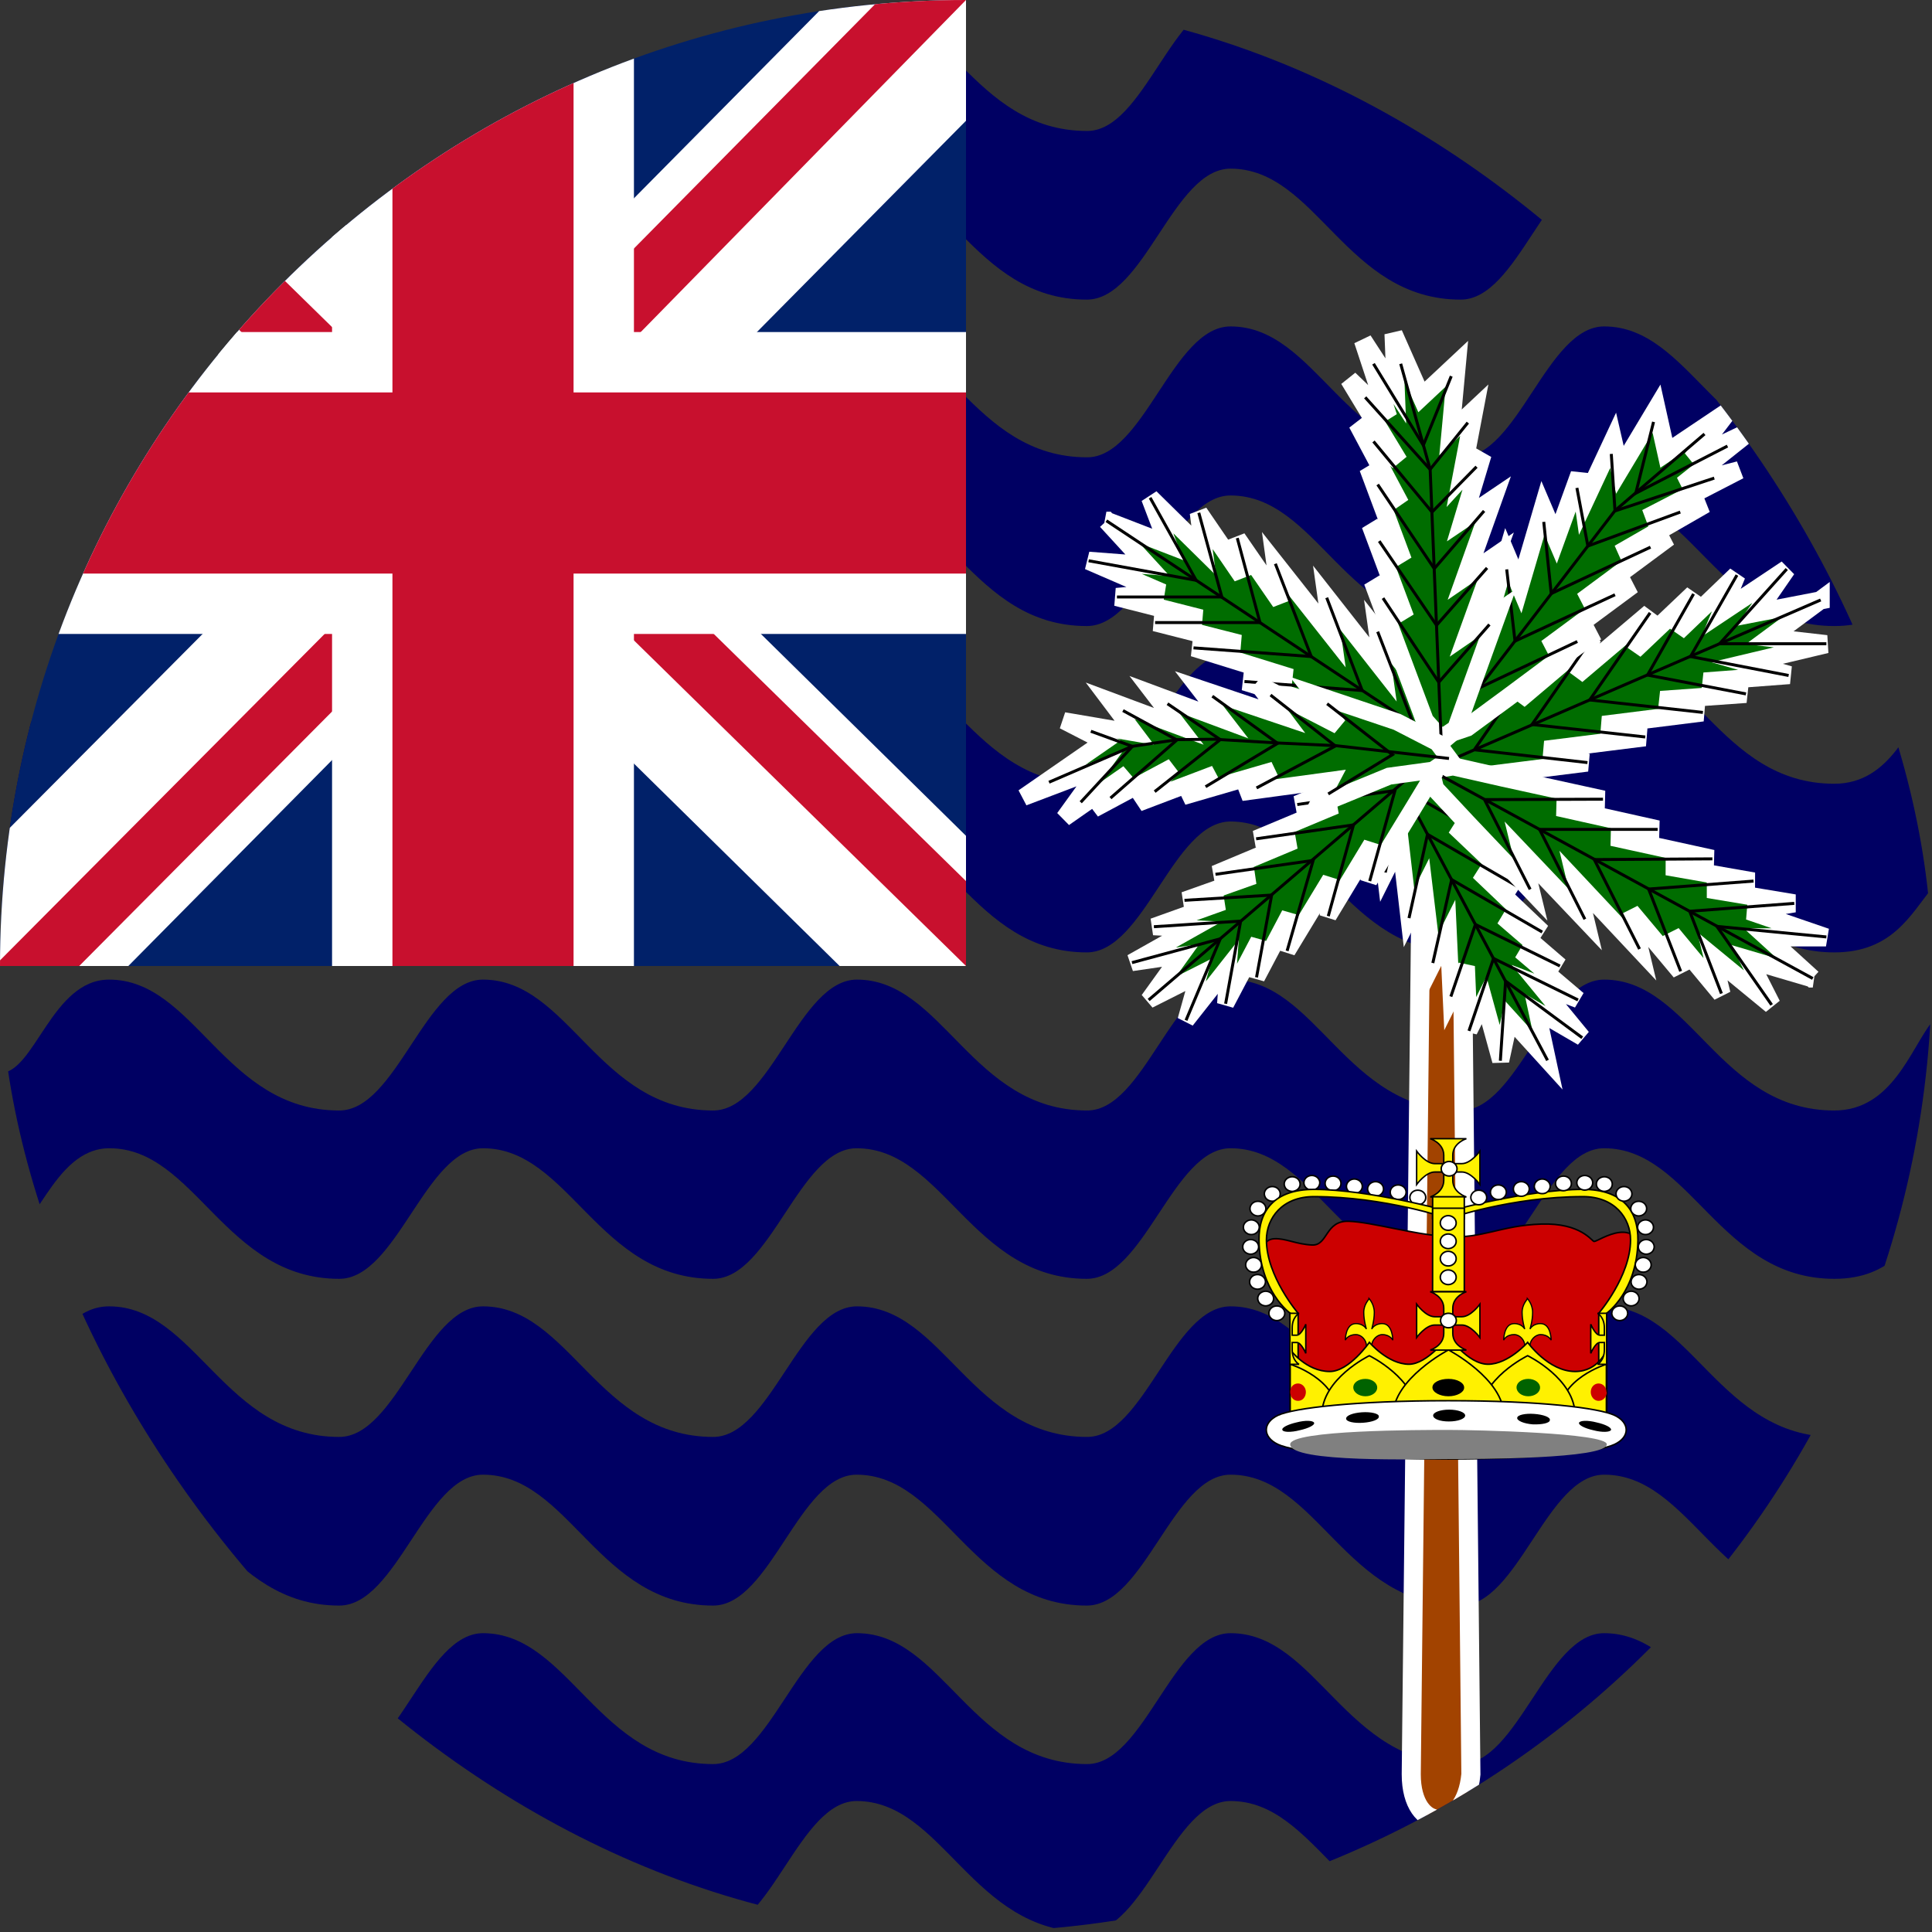 <svg width="24" height="24" viewBox="0 0 24 24" fill="none" xmlns="http://www.w3.org/2000/svg">
<rect x="0" y="0" width="24" height="24" fill="#333333" stroke="none"/>
<g clip-path="url(#clip0_208_11961)">
<path fill-rule="evenodd" clip-rule="evenodd" d="M24 20.812C23.733 21.141 23.503 21.909 22.786 21.909C21.356 21.909 21 20.288 19.927 20.288C19.214 20.288 18.858 21.914 18.145 21.914C16.711 21.914 16.355 20.288 15.286 20.288C14.569 20.288 14.213 21.914 13.505 21.914C12.07 21.914 11.714 20.288 10.645 20.288C9.928 20.288 9.572 21.914 8.859 21.914C7.43 21.914 7.073 20.288 6 20.288C5.283 20.288 4.927 21.914 4.214 21.914C2.784 21.914 2.428 20.288 1.355 20.288C0.642 20.288 0.431 21.445 0 21.445V23.531C0.431 23.531 0.642 22.373 1.359 22.373C2.428 22.373 2.789 24 4.214 24C4.931 24 5.287 22.373 6 22.373C7.073 22.373 7.43 24 8.859 24C9.572 24 9.928 22.373 10.641 22.373C11.714 22.373 12.075 24 13.5 24C14.217 24 14.573 22.373 15.286 22.373C16.359 22.373 16.716 24 18.145 24C18.858 24 19.214 22.373 19.927 22.373C21 22.373 21.361 24 22.786 24C23.503 24 23.733 23.541 24 23.212V20.812ZM24 16.753C23.733 17.086 23.503 17.85 22.786 17.85C21.356 17.85 21 16.228 19.927 16.228C19.214 16.228 18.858 17.85 18.145 17.85C16.711 17.85 16.355 16.228 15.286 16.228C14.569 16.228 14.213 17.85 13.505 17.85C12.07 17.85 11.714 16.228 10.645 16.228C9.928 16.228 9.572 17.85 8.859 17.85C7.43 17.85 7.073 16.228 6 16.228C5.283 16.228 4.927 17.85 4.214 17.85C2.784 17.85 2.428 16.228 1.355 16.228C0.642 16.228 0.431 17.386 0 17.386V19.477C0.431 19.477 0.642 18.319 1.359 18.319C2.428 18.319 2.789 19.945 4.214 19.945C4.931 19.945 5.287 18.319 6 18.319C7.073 18.319 7.43 19.945 8.859 19.945C9.572 19.945 9.928 18.319 10.641 18.319C11.714 18.319 12.075 19.945 13.5 19.945C14.217 19.945 14.573 18.319 15.286 18.319C16.359 18.319 16.716 19.945 18.145 19.945C18.858 19.945 19.214 18.319 19.927 18.319C21 18.319 21.361 19.945 22.786 19.945C23.503 19.945 23.733 19.486 24 19.153V16.753ZM24 12.694C23.733 13.031 23.503 13.795 22.786 13.795C21.356 13.795 21 12.169 19.927 12.169C19.214 12.169 18.858 13.795 18.145 13.795C16.711 13.795 16.355 12.169 15.286 12.169C14.569 12.169 14.213 13.795 13.505 13.795C12.07 13.795 11.714 12.169 10.645 12.169C9.928 12.169 9.572 13.795 8.859 13.795C7.43 13.795 7.073 12.169 6 12.169C5.283 12.169 4.927 13.795 4.214 13.795C2.784 13.795 2.428 12.169 1.355 12.169C0.642 12.169 0.431 13.331 0 13.331V15.417C0.431 15.417 0.642 14.264 1.359 14.264C2.428 14.264 2.789 15.886 4.214 15.886C4.931 15.886 5.287 14.264 6 14.264C7.073 14.264 7.43 15.886 8.859 15.886C9.572 15.886 9.928 14.264 10.641 14.264C11.714 14.264 12.075 15.886 13.5 15.886C14.217 15.886 14.573 14.264 15.286 14.264C16.359 14.264 16.716 15.886 18.145 15.886C18.858 15.886 19.214 14.264 19.927 14.264C21 14.264 21.361 15.886 22.786 15.886C23.503 15.886 23.733 15.422 24 15.094V12.694ZM24 8.639C23.733 8.967 23.503 9.736 22.786 9.736C21.356 9.736 21 8.114 19.927 8.114C19.214 8.114 18.858 9.736 18.145 9.736C16.711 9.736 16.355 8.114 15.286 8.114C14.569 8.114 14.213 9.736 13.505 9.736C12.07 9.736 11.714 8.114 10.645 8.114C9.928 8.114 9.572 9.736 8.859 9.736C7.43 9.736 7.073 8.114 6 8.114C5.283 8.114 4.927 9.736 4.214 9.736C2.784 9.736 2.428 8.114 1.355 8.114C0.642 8.114 0.431 9.272 0 9.272V11.363C0.431 11.363 0.642 10.205 1.359 10.205C2.428 10.205 2.789 11.831 4.214 11.831C4.931 11.831 5.287 10.205 6 10.205C7.073 10.205 7.43 11.831 8.859 11.831C9.572 11.831 9.928 10.205 10.641 10.205C11.714 10.205 12.075 11.831 13.5 11.831C14.217 11.831 14.573 10.205 15.286 10.205C16.359 10.205 16.716 11.831 18.145 11.831C18.858 11.831 19.214 10.205 19.927 10.205C21 10.205 21.361 11.831 22.786 11.831C23.503 11.831 23.733 11.363 24 11.034V8.639ZM24 4.58C23.733 4.908 23.503 5.681 22.786 5.681C21.356 5.681 21 4.055 19.927 4.055C19.214 4.055 18.858 5.681 18.145 5.681C16.711 5.681 16.355 4.055 15.286 4.055C14.569 4.055 14.213 5.681 13.505 5.681C12.07 5.681 11.714 4.055 10.645 4.055C9.928 4.055 9.572 5.681 8.859 5.681C7.43 5.681 7.073 4.055 6 4.055C5.283 4.055 4.927 5.681 4.214 5.681C2.784 5.681 2.428 4.055 1.355 4.055C0.642 4.059 0.427 5.227 0 5.227V7.312C0.431 7.312 0.642 6.155 1.359 6.155C2.428 6.155 2.784 7.777 4.219 7.777C4.931 7.777 5.287 6.155 6 6.155C7.073 6.155 7.43 7.777 8.859 7.777C9.572 7.777 9.928 6.155 10.641 6.155C11.714 6.155 12.07 7.777 13.5 7.777C14.217 7.777 14.573 6.155 15.286 6.155C16.359 6.155 16.716 7.777 18.145 7.777C18.858 7.777 19.214 6.155 19.927 6.155C21 6.155 21.361 7.777 22.786 7.777C23.498 7.777 23.733 7.317 24 6.984V4.594V4.58ZM24 0.525C23.733 0.853 23.503 1.627 22.786 1.627C21.356 1.627 21 0 19.927 0C19.214 0 18.858 1.627 18.145 1.627C16.711 1.627 16.355 0 15.286 0C14.569 0 14.213 1.627 13.505 1.627C12.07 1.627 11.714 0 10.645 0C9.928 0 9.572 1.627 8.855 1.627C7.425 1.627 7.078 0 6 0C5.283 0 4.931 1.627 4.214 1.627C2.784 1.627 2.428 0 1.355 0C0.647 0 0.431 1.163 0 1.163V3.253C0.431 3.253 0.642 2.095 1.359 2.095C2.428 2.095 2.784 3.722 4.219 3.722C4.931 3.722 5.287 2.095 6 2.095C7.073 2.095 7.43 3.722 8.859 3.722C9.572 3.722 9.928 2.095 10.641 2.095C11.714 2.095 12.07 3.722 13.5 3.722C14.217 3.722 14.573 2.095 15.286 2.095C16.359 2.095 16.716 3.722 18.145 3.722C18.858 3.722 19.214 2.095 19.927 2.095C21 2.095 21.361 3.722 22.786 3.722C23.498 3.722 23.733 3.258 24 2.925V0.525Z" fill="#000063"/>
<path fill-rule="evenodd" clip-rule="evenodd" d="M17.686 7.922L17.531 22.041C17.531 22.786 18.202 22.786 18.272 22.041L18.127 7.931L17.686 7.922Z" fill="#A24300" stroke="white" stroke-width="0.237"/>
<path fill-rule="evenodd" clip-rule="evenodd" d="M19.224 13.172L18.755 12.656L18.642 13.177L18.436 12.427L18.249 12.802L18.216 12.005L18.028 12.384L17.991 11.588L17.803 11.963L17.691 11.025L17.503 11.4L17.395 10.463L17.208 10.838L17.096 9.9L17.044 9.431L17.138 9.244L17.381 9.338L17.775 9.708L18.558 10.453L18.07 10.266L18.858 11.016L18.37 10.828L19.158 11.578L18.671 11.391L19.378 12L18.891 11.812L19.603 12.417L19.116 12.23L19.655 12.886L19.092 12.558L19.224 13.172Z" fill="#006D00" stroke="white" stroke-width="0.212"/>
<path d="M19.224 13.172L17.138 9.244M18.563 10.453L17.438 9.806L17.208 10.838" stroke="black" stroke-width="0.037"/>
<path d="M18.858 11.016L17.733 10.364L17.503 11.405" stroke="black" stroke-width="0.037"/>
<path d="M19.158 11.578L18.033 10.927L17.799 11.963" stroke="black" stroke-width="0.037"/>
<path d="M19.378 12L18.328 11.484L18.023 12.38" stroke="black" stroke-width="0.037"/>
<path d="M19.603 12.422L18.553 11.906L18.248 12.806" stroke="black" stroke-width="0.037"/>
<path d="M19.655 12.891L18.703 12.188L18.638 13.177" stroke="black" stroke-width="0.037"/>
<path fill-rule="evenodd" clip-rule="evenodd" d="M13.744 6.469L14.508 6.764L14.287 6.183L14.953 6.839L14.892 6.37L15.431 7.158L15.366 6.689L15.909 7.477L15.844 7.003L16.547 7.894L16.481 7.425L17.18 8.316L17.114 7.847L17.817 8.738L18.164 9.188L18.197 9.422L17.911 9.445L17.302 9.258L16.097 8.888L16.669 8.841L15.459 8.466L16.036 8.419L14.827 8.044L15.398 7.997L14.348 7.73L14.92 7.683L13.87 7.416L14.442 7.364L13.523 6.966L14.255 7.022L13.748 6.469H13.744Z" fill="#006D00" stroke="white" stroke-width="0.225"/>
<path d="M13.744 6.469L18.197 9.422M16.097 8.887L17.56 9L17.114 7.847" stroke="black" stroke-width="0.037"/>
<path d="M15.459 8.466L16.922 8.578L16.481 7.425" stroke="black" stroke-width="0.037"/>
<path d="M14.826 8.048L16.289 8.156L15.843 7.003" stroke="black" stroke-width="0.037"/>
<path d="M14.349 7.734H15.652L15.37 6.684" stroke="black" stroke-width="0.037"/>
<path d="M13.875 7.416H15.178L14.892 6.37" stroke="black" stroke-width="0.037"/>
<path d="M13.523 6.966L14.859 7.209L14.287 6.183" stroke="black" stroke-width="0.037"/>
<path fill-rule="evenodd" clip-rule="evenodd" d="M22.617 7.453L21.984 7.922L22.687 8.002L21.703 8.236L22.228 8.386L21.169 8.466L21.689 8.62L20.63 8.695L21.15 8.85L19.912 9.005L20.433 9.159L19.195 9.314L19.715 9.473L18.478 9.628L17.859 9.703L17.597 9.628L17.69 9.394L18.15 9.005L19.064 8.231L18.867 8.695L19.781 7.922L19.584 8.386L20.498 7.612L20.301 8.077L21.037 7.378L20.84 7.847L21.572 7.144L21.38 7.612L22.195 7.069L21.82 7.612L22.617 7.458V7.453Z" fill="#006D00" stroke="white" stroke-width="0.225"/>
<path d="M22.617 7.453L17.602 9.623M19.064 8.231L18.314 9.314L19.72 9.473" stroke="black" stroke-width="0.037"/>
<path d="M19.781 7.922L19.031 9L20.438 9.155" stroke="black" stroke-width="0.037"/>
<path d="M20.498 7.613L19.748 8.695L21.154 8.85" stroke="black" stroke-width="0.037"/>
<path d="M21.038 7.378L20.466 8.386L21.689 8.62" stroke="black" stroke-width="0.037"/>
<path d="M21.577 7.144L21 8.156L22.219 8.391" stroke="black" stroke-width="0.037"/>
<path d="M22.196 7.069L21.361 7.997H22.688" stroke="black" stroke-width="0.037"/>
<path fill-rule="evenodd" clip-rule="evenodd" d="M22.519 12.155L21.722 11.92L22.008 12.483L21.272 11.878L21.385 12.347L20.766 11.601L20.878 12.07L20.255 11.325L20.367 11.794L19.58 10.955L19.692 11.423L18.9 10.589L19.013 11.053L18.221 10.219L17.827 9.797L17.77 9.567L18.052 9.52L18.675 9.661L19.917 9.933L19.355 10.027L20.592 10.303L20.03 10.397L21.272 10.669L20.71 10.762L21.783 10.95L21.221 11.044L22.289 11.222L21.727 11.316L22.683 11.644H21.952L22.514 12.155H22.519Z" fill="#006D00" stroke="white" stroke-width="0.225"/>
<path d="M22.519 12.155L17.766 9.562M19.913 9.928L18.441 9.933L19.008 11.048" stroke="black" stroke-width="0.037"/>
<path d="M20.592 10.303H19.125L19.688 11.419" stroke="black" stroke-width="0.037"/>
<path d="M21.272 10.669L19.805 10.678L20.367 11.789" stroke="black" stroke-width="0.037"/>
<path d="M21.783 10.945L20.48 11.044L20.878 12.066" stroke="black" stroke-width="0.037"/>
<path d="M22.289 11.222L20.99 11.32L21.384 12.342" stroke="black" stroke-width="0.037"/>
<path d="M22.688 11.639L21.328 11.508L22.008 12.483" stroke="black" stroke-width="0.037"/>
<path fill-rule="evenodd" clip-rule="evenodd" d="M14.269 12.422L14.667 11.869L14.058 11.958L14.808 11.536L14.329 11.512L15.192 11.203L14.714 11.184L15.572 10.88L15.094 10.856L16.078 10.444L15.604 10.42L16.589 10.008L16.111 9.989L17.1 9.572L17.592 9.366L17.831 9.375L17.817 9.609L17.55 10.05L17.006 10.941L17.039 10.486L16.5 11.377L16.528 10.922L15.989 11.812L16.022 11.358L15.609 12.141L15.637 11.686L15.225 12.469L15.258 12.009L14.733 12.675L14.892 12.108L14.269 12.422Z" fill="#006D00" stroke="white" stroke-width="0.212"/>
<path d="M14.269 12.422L17.831 9.375M17.015 10.945L17.329 9.82L16.115 9.994" stroke="black" stroke-width="0.037"/>
<path d="M16.5 11.381L16.814 10.247L15.604 10.42" stroke="black" stroke-width="0.037"/>
<path d="M15.989 11.812L16.313 10.688L15.099 10.861" stroke="black" stroke-width="0.037"/>
<path d="M15.609 12.141L15.797 11.119L14.714 11.184" stroke="black" stroke-width="0.037"/>
<path d="M15.225 12.469L15.412 11.442L14.334 11.512" stroke="black" stroke-width="0.037"/>
<path d="M14.733 12.675L15.159 11.662L14.062 11.958" stroke="black" stroke-width="0.037"/>
<path fill-rule="evenodd" clip-rule="evenodd" d="M21.469 5.109L20.7 5.625L20.578 5.077L20.123 5.836L20.039 5.47L19.673 6.253L19.622 5.892L19.331 6.694L19.167 6.309L18.881 7.284L18.717 6.895L18.431 7.87L18.267 7.486L17.977 8.456L17.836 8.944L17.916 9.141L18.225 9.037L18.759 8.644L19.823 7.852L19.214 8.053L20.278 7.266L19.659 7.467L20.728 6.675L20.114 6.877L21.183 6.262L20.452 6.436L21.605 5.841L20.902 6.023L21.745 5.353L21.019 5.7L21.469 5.109Z" fill="#006D00" stroke="white" stroke-width="0.225"/>
<path d="M21.174 5.391L20.063 6.342L17.916 9.141" stroke="black" stroke-width="0.037"/>
<path d="M19.594 7.969L18.366 8.55L18.263 7.659" stroke="black" stroke-width="0.037"/>
<path d="M20.062 7.388L18.82 7.964L18.717 7.073" stroke="black" stroke-width="0.037"/>
<path d="M20.503 6.797L19.27 7.373L19.177 6.483" stroke="black" stroke-width="0.037"/>
<path d="M20.873 6.361L19.725 6.783L19.589 6.061" stroke="black" stroke-width="0.037"/>
<path d="M21.295 5.939L20.062 6.347L20.016 5.639" stroke="black" stroke-width="0.037"/>
<path d="M21.459 5.541L20.32 6.127L20.541 5.241" stroke="black" stroke-width="0.037"/>
<path fill-rule="evenodd" clip-rule="evenodd" d="M17.311 4.148L17.658 4.931L18.098 4.519L18.019 5.372L18.314 5.095L18.155 5.93L18.417 5.644L18.173 6.455L18.548 6.202L18.206 7.162L18.581 6.905L18.234 7.866L18.609 7.608L18.262 8.569L18.089 9.052L17.902 9.178L17.7 8.953L17.484 8.377L17.053 7.223L17.456 7.673L17.025 6.52L17.428 6.966L16.997 5.812L17.395 6.263L16.861 5.259L17.377 5.733L16.758 4.711L17.245 5.18L16.931 4.228L17.339 4.856L17.311 4.148Z" fill="#006D00" stroke="white" stroke-width="0.225"/>
<path d="M17.4 4.519L17.766 5.831L17.902 9.178" stroke="black" stroke-width="0.037"/>
<path d="M17.18 7.43L17.873 8.475L18.502 7.758" stroke="black" stroke-width="0.037"/>
<path d="M17.133 6.722L17.845 7.767L18.473 7.055" stroke="black" stroke-width="0.037"/>
<path d="M17.114 6.019L17.817 7.064L18.436 6.347" stroke="black" stroke-width="0.037"/>
<path d="M17.062 5.484L17.789 6.361L18.342 5.798" stroke="black" stroke-width="0.037"/>
<path d="M16.959 4.936L17.765 5.831L18.234 5.25" stroke="black" stroke-width="0.037"/>
<path d="M17.062 4.519L17.681 5.531L18.028 4.673" stroke="black" stroke-width="0.037"/>
<path fill-rule="evenodd" clip-rule="evenodd" d="M12.713 9.905L13.716 9.211L13.214 8.953L14.091 9.103L13.791 8.705L14.644 9.023L14.339 8.625L15.197 8.944L14.893 8.55L15.924 8.897L15.624 8.498L16.627 9.014L16.322 8.62L17.354 8.967L17.855 9.225L18.005 9.427L17.803 9.567L17.255 9.642L16.364 10.008L16.529 9.694L15.422 9.844L15.825 9.567L14.696 9.895L15.094 9.614L14.143 9.975L14.569 9.525L13.589 10.05L14.016 9.605L13.219 10.162L13.665 9.544L12.713 9.905Z" fill="#006D00" stroke="white" stroke-width="0.212"/>
<path d="M13.031 9.717L14.062 9.272L14.625 9.188L15.084 9.183L15.881 9.23L16.594 9.263L18 9.422" stroke="black" stroke-width="0.037"/>
<path d="M16.5 9.863L17.297 9.375L16.486 8.742" stroke="black" stroke-width="0.037"/>
<path d="M15.609 9.788L16.589 9.267L15.783 8.634" stroke="black" stroke-width="0.037"/>
<path d="M14.976 9.773L15.871 9.234L15.06 8.648M13.795 9.914L14.62 9.192L13.95 8.827" stroke="black" stroke-width="0.037"/>
<path d="M13.425 9.966L14.067 9.272L13.551 9.084M14.344 9.834L15.159 9.188L14.503 8.742" stroke="black" stroke-width="0.037"/>
<path fill-rule="evenodd" clip-rule="evenodd" d="M16.083 17.512L16.073 16.342L15.734 15.795C15.649 15.527 15.691 15.397 15.829 15.388C15.966 15.38 16.102 15.457 16.299 15.466C16.497 15.475 16.46 15.162 16.752 15.171C17.043 15.18 17.552 15.336 17.985 15.362C18.419 15.388 18.644 15.223 19.144 15.206C19.643 15.189 19.775 15.422 19.803 15.422C19.831 15.422 19.973 15.328 20.114 15.31C20.255 15.293 20.302 15.362 20.302 15.362C20.302 15.362 20.293 15.657 20.227 15.83C20.161 16.004 19.926 16.29 19.916 16.29C19.907 16.29 19.831 17.564 19.831 17.573C19.831 17.582 16.083 17.538 16.083 17.512Z" fill="#CC0000" stroke="black" stroke-width="0.019"/>
<path fill-rule="evenodd" clip-rule="evenodd" d="M19.959 16.313C19.959 16.313 20.337 16.047 20.347 15.408C20.352 15.041 20.156 14.775 19.664 14.775C18.976 14.775 17.993 15.046 17.993 15.046V15.137C17.993 15.137 18.779 14.865 19.665 14.865C20.058 14.865 20.255 15.131 20.255 15.403C20.255 15.855 19.86 16.314 19.86 16.314V17.037H19.959V16.313Z" fill="#FFF100" stroke="black" stroke-width="0.019"/>
<path fill-rule="evenodd" clip-rule="evenodd" d="M20.164 16.124C20.163 16.137 20.165 16.149 20.169 16.161C20.174 16.173 20.181 16.183 20.19 16.193C20.199 16.202 20.211 16.209 20.223 16.214C20.235 16.219 20.249 16.222 20.263 16.222C20.276 16.222 20.29 16.219 20.302 16.214C20.314 16.209 20.326 16.202 20.335 16.193C20.344 16.183 20.351 16.173 20.356 16.161C20.36 16.149 20.362 16.137 20.361 16.124C20.359 16.101 20.348 16.08 20.33 16.064C20.311 16.049 20.288 16.04 20.263 16.04C20.238 16.04 20.214 16.049 20.195 16.064C20.177 16.08 20.166 16.101 20.164 16.124Z" fill="white" stroke="black" stroke-width="0.019"/>
<path fill-rule="evenodd" clip-rule="evenodd" d="M20.262 15.917C20.261 15.929 20.262 15.942 20.267 15.954C20.271 15.966 20.279 15.976 20.288 15.986C20.297 15.995 20.308 16.002 20.321 16.007C20.333 16.012 20.347 16.015 20.36 16.015C20.374 16.015 20.387 16.012 20.4 16.007C20.412 16.002 20.423 15.995 20.433 15.986C20.442 15.976 20.449 15.966 20.453 15.954C20.458 15.942 20.46 15.929 20.459 15.917C20.457 15.894 20.446 15.873 20.427 15.857C20.409 15.841 20.385 15.833 20.36 15.833C20.335 15.833 20.311 15.841 20.293 15.857C20.275 15.873 20.264 15.894 20.262 15.917Z" fill="white" stroke="black" stroke-width="0.019"/>
<path fill-rule="evenodd" clip-rule="evenodd" d="M20.314 15.706C20.313 15.718 20.315 15.731 20.32 15.742C20.324 15.754 20.331 15.765 20.34 15.774C20.35 15.783 20.361 15.791 20.373 15.796C20.386 15.801 20.399 15.803 20.413 15.803C20.427 15.803 20.44 15.801 20.452 15.796C20.465 15.791 20.476 15.783 20.485 15.774C20.495 15.765 20.502 15.754 20.506 15.742C20.511 15.731 20.512 15.718 20.511 15.706C20.51 15.683 20.498 15.661 20.48 15.646C20.462 15.63 20.438 15.621 20.413 15.621C20.388 15.621 20.364 15.63 20.346 15.646C20.328 15.661 20.316 15.683 20.314 15.706Z" fill="white" stroke="black" stroke-width="0.019"/>
<path fill-rule="evenodd" clip-rule="evenodd" d="M20.352 15.482C20.351 15.495 20.352 15.507 20.357 15.519C20.361 15.531 20.368 15.542 20.378 15.551C20.387 15.56 20.398 15.567 20.411 15.572C20.423 15.577 20.436 15.58 20.45 15.58C20.464 15.58 20.477 15.577 20.49 15.572C20.502 15.567 20.513 15.56 20.523 15.551C20.532 15.542 20.539 15.531 20.543 15.519C20.548 15.507 20.55 15.495 20.549 15.482C20.547 15.459 20.535 15.438 20.517 15.422C20.499 15.407 20.475 15.398 20.45 15.398C20.425 15.398 20.401 15.407 20.383 15.422C20.365 15.438 20.353 15.459 20.352 15.482Z" fill="white" stroke="black" stroke-width="0.019"/>
<path fill-rule="evenodd" clip-rule="evenodd" d="M20.343 15.238C20.342 15.251 20.343 15.263 20.348 15.275C20.352 15.287 20.36 15.298 20.369 15.307C20.378 15.316 20.389 15.323 20.402 15.329C20.414 15.334 20.428 15.336 20.441 15.336C20.455 15.336 20.468 15.334 20.481 15.329C20.493 15.323 20.504 15.316 20.514 15.307C20.523 15.298 20.53 15.287 20.535 15.275C20.539 15.263 20.541 15.251 20.54 15.238C20.538 15.216 20.527 15.194 20.508 15.179C20.49 15.163 20.466 15.154 20.441 15.154C20.416 15.154 20.392 15.163 20.374 15.179C20.356 15.194 20.345 15.216 20.343 15.238Z" fill="white" stroke="black" stroke-width="0.019"/>
<path fill-rule="evenodd" clip-rule="evenodd" d="M20.023 16.307C20.021 16.319 20.023 16.332 20.028 16.344C20.032 16.355 20.039 16.366 20.049 16.375C20.058 16.385 20.069 16.392 20.081 16.397C20.094 16.402 20.107 16.405 20.121 16.405C20.134 16.405 20.148 16.402 20.16 16.397C20.173 16.392 20.184 16.385 20.193 16.375C20.203 16.366 20.21 16.355 20.214 16.344C20.219 16.332 20.221 16.319 20.219 16.307C20.218 16.284 20.206 16.263 20.188 16.247C20.17 16.231 20.146 16.223 20.121 16.223C20.096 16.223 20.072 16.231 20.054 16.247C20.035 16.263 20.024 16.284 20.023 16.307Z" fill="white" stroke="black" stroke-width="0.019"/>
<path fill-rule="evenodd" clip-rule="evenodd" d="M20.258 15.007C20.257 15.019 20.259 15.032 20.263 15.044C20.268 15.056 20.275 15.066 20.284 15.075C20.293 15.085 20.304 15.092 20.317 15.097C20.329 15.102 20.343 15.105 20.356 15.105C20.37 15.105 20.383 15.102 20.396 15.097C20.408 15.092 20.419 15.085 20.429 15.075C20.438 15.066 20.445 15.056 20.45 15.044C20.454 15.032 20.456 15.019 20.455 15.007C20.453 14.984 20.442 14.963 20.424 14.947C20.405 14.931 20.381 14.923 20.356 14.923C20.331 14.923 20.307 14.931 20.289 14.947C20.271 14.963 20.26 14.984 20.258 15.007Z" fill="white" stroke="black" stroke-width="0.019"/>
<path fill-rule="evenodd" clip-rule="evenodd" d="M20.075 14.824C20.074 14.836 20.076 14.849 20.081 14.861C20.085 14.873 20.092 14.883 20.101 14.893C20.11 14.902 20.122 14.909 20.134 14.914C20.147 14.919 20.16 14.922 20.174 14.922C20.187 14.922 20.201 14.919 20.213 14.914C20.226 14.909 20.237 14.902 20.246 14.893C20.255 14.883 20.262 14.873 20.267 14.861C20.271 14.849 20.273 14.836 20.272 14.824C20.27 14.801 20.259 14.78 20.241 14.764C20.223 14.748 20.199 14.74 20.174 14.74C20.149 14.74 20.125 14.748 20.107 14.764C20.088 14.78 20.077 14.801 20.075 14.824Z" fill="white" stroke="black" stroke-width="0.019"/>
<path fill-rule="evenodd" clip-rule="evenodd" d="M19.831 14.702C19.83 14.715 19.832 14.727 19.836 14.739C19.841 14.751 19.848 14.762 19.857 14.771C19.866 14.78 19.878 14.787 19.89 14.792C19.902 14.797 19.916 14.8 19.93 14.8C19.943 14.8 19.957 14.797 19.969 14.792C19.982 14.787 19.993 14.78 20.002 14.771C20.011 14.762 20.018 14.751 20.023 14.739C20.027 14.727 20.029 14.715 20.028 14.702C20.026 14.679 20.015 14.658 19.997 14.642C19.979 14.627 19.954 14.618 19.93 14.618C19.905 14.618 19.881 14.627 19.862 14.642C19.844 14.658 19.833 14.679 19.831 14.702Z" fill="white" stroke="black" stroke-width="0.019"/>
<path fill-rule="evenodd" clip-rule="evenodd" d="M19.588 14.686C19.587 14.698 19.589 14.711 19.593 14.723C19.598 14.735 19.605 14.745 19.614 14.755C19.623 14.764 19.634 14.771 19.647 14.776C19.659 14.781 19.673 14.784 19.686 14.784C19.7 14.784 19.713 14.781 19.726 14.776C19.738 14.771 19.75 14.764 19.759 14.755C19.768 14.745 19.775 14.735 19.78 14.723C19.784 14.711 19.786 14.698 19.785 14.686C19.783 14.663 19.772 14.642 19.754 14.626C19.735 14.611 19.711 14.602 19.686 14.602C19.662 14.602 19.637 14.611 19.619 14.626C19.601 14.642 19.59 14.663 19.588 14.686Z" fill="white" stroke="black" stroke-width="0.019"/>
<path fill-rule="evenodd" clip-rule="evenodd" d="M19.323 14.694C19.322 14.707 19.324 14.719 19.328 14.731C19.333 14.743 19.34 14.753 19.349 14.763C19.359 14.772 19.37 14.779 19.382 14.784C19.395 14.789 19.408 14.792 19.422 14.792C19.435 14.792 19.449 14.789 19.461 14.784C19.474 14.779 19.485 14.772 19.494 14.763C19.503 14.753 19.511 14.743 19.515 14.731C19.52 14.719 19.521 14.707 19.52 14.694C19.518 14.671 19.507 14.65 19.489 14.634C19.471 14.618 19.447 14.61 19.422 14.61C19.397 14.61 19.373 14.618 19.355 14.634C19.336 14.65 19.325 14.671 19.323 14.694Z" fill="white" stroke="black" stroke-width="0.019"/>
<path fill-rule="evenodd" clip-rule="evenodd" d="M19.06 14.731C19.058 14.743 19.06 14.756 19.065 14.767C19.069 14.779 19.076 14.79 19.086 14.799C19.095 14.808 19.106 14.816 19.119 14.821C19.131 14.826 19.145 14.828 19.158 14.828C19.172 14.828 19.185 14.826 19.198 14.821C19.21 14.816 19.221 14.808 19.23 14.799C19.24 14.79 19.247 14.779 19.251 14.767C19.256 14.756 19.258 14.743 19.257 14.731C19.255 14.708 19.244 14.686 19.225 14.671C19.207 14.655 19.183 14.646 19.158 14.646C19.133 14.646 19.109 14.655 19.091 14.671C19.073 14.686 19.061 14.708 19.06 14.731Z" fill="white" stroke="black" stroke-width="0.019"/>
<path fill-rule="evenodd" clip-rule="evenodd" d="M18.8 14.763C18.799 14.775 18.801 14.788 18.805 14.8C18.81 14.812 18.817 14.822 18.826 14.832C18.835 14.841 18.846 14.848 18.859 14.853C18.871 14.858 18.885 14.861 18.898 14.861C18.912 14.861 18.925 14.858 18.938 14.853C18.95 14.848 18.962 14.841 18.971 14.832C18.98 14.822 18.987 14.812 18.991 14.8C18.996 14.788 18.998 14.775 18.997 14.763C18.995 14.74 18.984 14.719 18.965 14.703C18.947 14.688 18.923 14.679 18.898 14.679C18.873 14.679 18.849 14.688 18.831 14.703C18.813 14.719 18.802 14.74 18.8 14.763Z" fill="white" stroke="black" stroke-width="0.019"/>
<path fill-rule="evenodd" clip-rule="evenodd" d="M18.515 14.804C18.514 14.816 18.515 14.829 18.52 14.841C18.524 14.852 18.532 14.863 18.541 14.872C18.55 14.882 18.561 14.889 18.574 14.894C18.586 14.899 18.599 14.901 18.613 14.901C18.627 14.901 18.64 14.899 18.653 14.894C18.665 14.889 18.676 14.882 18.686 14.872C18.695 14.863 18.702 14.852 18.706 14.841C18.711 14.829 18.713 14.816 18.712 14.804C18.71 14.781 18.699 14.759 18.68 14.744C18.662 14.728 18.638 14.72 18.613 14.72C18.588 14.72 18.564 14.728 18.546 14.744C18.528 14.759 18.517 14.781 18.515 14.804Z" fill="white" stroke="black" stroke-width="0.019"/>
<path fill-rule="evenodd" clip-rule="evenodd" d="M18.271 14.869C18.27 14.881 18.272 14.894 18.277 14.906C18.281 14.917 18.288 14.928 18.298 14.937C18.307 14.947 18.318 14.954 18.331 14.959C18.343 14.964 18.356 14.966 18.37 14.966C18.384 14.966 18.397 14.964 18.41 14.959C18.422 14.954 18.433 14.947 18.442 14.937C18.452 14.928 18.459 14.917 18.463 14.906C18.468 14.894 18.47 14.881 18.468 14.869C18.467 14.846 18.455 14.825 18.437 14.809C18.419 14.793 18.395 14.785 18.37 14.785C18.345 14.785 18.321 14.793 18.303 14.809C18.285 14.825 18.273 14.846 18.271 14.869Z" fill="white" stroke="black" stroke-width="0.019"/>
<path fill-rule="evenodd" clip-rule="evenodd" d="M15.821 16.124C15.822 16.137 15.82 16.149 15.816 16.161C15.812 16.173 15.805 16.183 15.795 16.193C15.786 16.202 15.775 16.209 15.762 16.214C15.75 16.219 15.736 16.222 15.723 16.222C15.709 16.222 15.696 16.219 15.683 16.214C15.671 16.209 15.66 16.202 15.65 16.193C15.641 16.183 15.634 16.173 15.63 16.161C15.625 16.149 15.623 16.137 15.624 16.124C15.626 16.101 15.637 16.08 15.656 16.064C15.674 16.049 15.698 16.04 15.723 16.04C15.748 16.04 15.772 16.049 15.79 16.064C15.808 16.08 15.819 16.101 15.821 16.124Z" fill="white" stroke="black" stroke-width="0.019"/>
<path fill-rule="evenodd" clip-rule="evenodd" d="M15.72 15.917C15.721 15.929 15.719 15.942 15.714 15.954C15.71 15.966 15.703 15.976 15.694 15.986C15.684 15.995 15.673 16.002 15.661 16.007C15.648 16.012 15.635 16.015 15.621 16.015C15.608 16.015 15.594 16.012 15.582 16.007C15.569 16.002 15.558 15.995 15.549 15.986C15.54 15.976 15.533 15.966 15.528 15.954C15.524 15.942 15.522 15.929 15.523 15.917C15.525 15.894 15.536 15.873 15.554 15.857C15.572 15.841 15.596 15.833 15.621 15.833C15.646 15.833 15.67 15.841 15.688 15.857C15.707 15.873 15.718 15.894 15.72 15.917Z" fill="white" stroke="black" stroke-width="0.019"/>
<path fill-rule="evenodd" clip-rule="evenodd" d="M15.671 15.706C15.672 15.718 15.67 15.731 15.666 15.742C15.661 15.754 15.654 15.765 15.645 15.774C15.636 15.783 15.624 15.791 15.612 15.796C15.599 15.801 15.586 15.803 15.572 15.803C15.559 15.803 15.545 15.801 15.533 15.796C15.52 15.791 15.509 15.783 15.5 15.774C15.491 15.765 15.484 15.754 15.479 15.742C15.475 15.731 15.473 15.718 15.474 15.706C15.476 15.683 15.487 15.661 15.505 15.646C15.524 15.63 15.547 15.621 15.572 15.621C15.597 15.621 15.621 15.63 15.64 15.646C15.658 15.661 15.669 15.683 15.671 15.706Z" fill="white" stroke="black" stroke-width="0.019"/>
<path fill-rule="evenodd" clip-rule="evenodd" d="M15.635 15.482C15.636 15.495 15.634 15.507 15.63 15.519C15.625 15.531 15.618 15.542 15.609 15.551C15.599 15.56 15.588 15.567 15.576 15.572C15.563 15.577 15.55 15.58 15.536 15.58C15.523 15.58 15.509 15.577 15.497 15.572C15.484 15.567 15.473 15.56 15.464 15.551C15.455 15.542 15.447 15.531 15.443 15.519C15.439 15.507 15.437 15.495 15.438 15.482C15.44 15.459 15.451 15.438 15.469 15.422C15.487 15.407 15.511 15.398 15.536 15.398C15.561 15.398 15.585 15.407 15.604 15.422C15.622 15.438 15.633 15.459 15.635 15.482Z" fill="white" stroke="black" stroke-width="0.019"/>
<path fill-rule="evenodd" clip-rule="evenodd" d="M15.643 15.238C15.644 15.251 15.642 15.263 15.637 15.275C15.633 15.287 15.626 15.298 15.617 15.307C15.607 15.316 15.596 15.323 15.584 15.329C15.571 15.334 15.558 15.336 15.544 15.336C15.53 15.336 15.517 15.334 15.505 15.329C15.492 15.323 15.481 15.316 15.472 15.307C15.462 15.298 15.455 15.287 15.451 15.275C15.446 15.263 15.445 15.251 15.446 15.238C15.447 15.216 15.459 15.194 15.477 15.179C15.495 15.163 15.519 15.154 15.544 15.154C15.569 15.154 15.593 15.163 15.611 15.179C15.63 15.194 15.641 15.216 15.643 15.238Z" fill="white" stroke="black" stroke-width="0.019"/>
<path fill-rule="evenodd" clip-rule="evenodd" d="M15.725 15.007C15.726 15.019 15.724 15.032 15.719 15.044C15.715 15.056 15.708 15.066 15.698 15.075C15.689 15.085 15.678 15.092 15.666 15.097C15.653 15.102 15.64 15.105 15.626 15.105C15.613 15.105 15.599 15.102 15.587 15.097C15.574 15.092 15.563 15.085 15.554 15.075C15.544 15.066 15.537 15.056 15.533 15.044C15.528 15.032 15.527 15.019 15.528 15.007C15.53 14.984 15.541 14.963 15.559 14.947C15.577 14.931 15.601 14.923 15.626 14.923C15.651 14.923 15.675 14.931 15.693 14.947C15.712 14.963 15.723 14.984 15.725 15.007Z" fill="white" stroke="black" stroke-width="0.019"/>
<path fill-rule="evenodd" clip-rule="evenodd" d="M15.903 14.824C15.904 14.836 15.903 14.849 15.898 14.861C15.894 14.873 15.886 14.883 15.877 14.893C15.868 14.902 15.857 14.909 15.844 14.914C15.832 14.919 15.818 14.922 15.805 14.922C15.791 14.922 15.778 14.919 15.765 14.914C15.753 14.909 15.742 14.902 15.732 14.893C15.723 14.883 15.716 14.873 15.712 14.861C15.707 14.849 15.705 14.836 15.706 14.824C15.708 14.801 15.719 14.78 15.738 14.764C15.756 14.748 15.78 14.74 15.805 14.74C15.83 14.74 15.854 14.748 15.872 14.764C15.89 14.78 15.902 14.801 15.903 14.824Z" fill="white" stroke="black" stroke-width="0.019"/>
<path fill-rule="evenodd" clip-rule="evenodd" d="M16.15 14.702C16.151 14.715 16.15 14.727 16.145 14.739C16.141 14.751 16.134 14.762 16.124 14.771C16.115 14.78 16.104 14.787 16.091 14.792C16.079 14.797 16.066 14.8 16.052 14.8C16.038 14.8 16.025 14.797 16.012 14.792C16 14.787 15.989 14.78 15.979 14.771C15.97 14.762 15.963 14.751 15.959 14.739C15.954 14.727 15.952 14.715 15.953 14.702C15.955 14.679 15.966 14.658 15.985 14.642C16.003 14.627 16.027 14.618 16.052 14.618C16.077 14.618 16.101 14.627 16.119 14.642C16.137 14.658 16.148 14.679 16.15 14.702Z" fill="white" stroke="black" stroke-width="0.019"/>
<path fill-rule="evenodd" clip-rule="evenodd" d="M16.395 14.686C16.396 14.698 16.394 14.711 16.389 14.723C16.385 14.735 16.378 14.745 16.369 14.755C16.359 14.764 16.348 14.771 16.335 14.776C16.323 14.781 16.31 14.784 16.296 14.784C16.282 14.784 16.269 14.781 16.256 14.776C16.244 14.771 16.233 14.764 16.224 14.755C16.214 14.745 16.207 14.735 16.203 14.723C16.198 14.711 16.197 14.698 16.198 14.686C16.199 14.663 16.211 14.642 16.229 14.626C16.247 14.611 16.271 14.602 16.296 14.602C16.321 14.602 16.345 14.611 16.363 14.626C16.381 14.642 16.393 14.663 16.395 14.686Z" fill="white" stroke="black" stroke-width="0.019"/>
<path fill-rule="evenodd" clip-rule="evenodd" d="M16.658 14.694C16.659 14.707 16.657 14.719 16.653 14.731C16.648 14.743 16.641 14.753 16.632 14.763C16.623 14.772 16.612 14.779 16.599 14.784C16.587 14.789 16.573 14.792 16.56 14.792C16.546 14.792 16.533 14.789 16.52 14.784C16.508 14.779 16.497 14.772 16.487 14.763C16.478 14.753 16.471 14.743 16.466 14.731C16.462 14.719 16.46 14.707 16.461 14.694C16.463 14.671 16.474 14.65 16.492 14.634C16.511 14.618 16.535 14.61 16.56 14.61C16.585 14.61 16.609 14.618 16.627 14.634C16.645 14.65 16.656 14.671 16.658 14.694Z" fill="white" stroke="black" stroke-width="0.019"/>
<path fill-rule="evenodd" clip-rule="evenodd" d="M16.923 14.731C16.924 14.743 16.922 14.756 16.918 14.767C16.913 14.779 16.906 14.79 16.897 14.799C16.887 14.808 16.876 14.816 16.864 14.821C16.851 14.826 16.838 14.828 16.824 14.828C16.811 14.828 16.797 14.826 16.785 14.821C16.772 14.816 16.761 14.808 16.752 14.799C16.743 14.79 16.736 14.779 16.731 14.767C16.727 14.756 16.725 14.743 16.726 14.731C16.728 14.708 16.739 14.686 16.757 14.671C16.775 14.655 16.799 14.646 16.824 14.646C16.849 14.646 16.873 14.655 16.892 14.671C16.91 14.686 16.921 14.708 16.923 14.731Z" fill="white" stroke="black" stroke-width="0.019"/>
<path fill-rule="evenodd" clip-rule="evenodd" d="M17.186 14.763C17.188 14.775 17.186 14.788 17.181 14.8C17.177 14.812 17.17 14.822 17.16 14.832C17.151 14.841 17.14 14.848 17.128 14.853C17.115 14.858 17.102 14.861 17.088 14.861C17.074 14.861 17.061 14.858 17.049 14.853C17.036 14.848 17.025 14.841 17.016 14.832C17.006 14.822 16.999 14.812 16.995 14.8C16.99 14.788 16.988 14.775 16.989 14.763C16.991 14.74 17.003 14.719 17.021 14.703C17.039 14.688 17.063 14.679 17.088 14.679C17.113 14.679 17.137 14.688 17.155 14.703C17.174 14.719 17.185 14.74 17.186 14.763Z" fill="white" stroke="black" stroke-width="0.019"/>
<path fill-rule="evenodd" clip-rule="evenodd" d="M17.467 14.804C17.468 14.816 17.466 14.829 17.462 14.841C17.457 14.852 17.45 14.863 17.441 14.872C17.431 14.882 17.42 14.889 17.408 14.894C17.395 14.899 17.382 14.901 17.368 14.901C17.355 14.901 17.341 14.899 17.329 14.894C17.316 14.889 17.305 14.882 17.296 14.872C17.287 14.863 17.28 14.852 17.275 14.841C17.271 14.829 17.269 14.816 17.27 14.804C17.272 14.781 17.283 14.759 17.301 14.744C17.319 14.728 17.343 14.72 17.368 14.72C17.393 14.72 17.417 14.728 17.436 14.744C17.454 14.759 17.465 14.781 17.467 14.804Z" fill="white" stroke="black" stroke-width="0.019"/>
<path fill-rule="evenodd" clip-rule="evenodd" d="M17.711 14.869C17.712 14.881 17.71 14.894 17.706 14.906C17.701 14.917 17.694 14.928 17.685 14.937C17.676 14.947 17.664 14.954 17.652 14.959C17.64 14.964 17.626 14.966 17.612 14.966C17.599 14.966 17.585 14.964 17.573 14.959C17.561 14.954 17.549 14.947 17.54 14.937C17.531 14.928 17.524 14.917 17.519 14.906C17.515 14.894 17.513 14.881 17.514 14.869C17.516 14.846 17.527 14.825 17.545 14.809C17.564 14.793 17.587 14.785 17.612 14.785C17.637 14.785 17.661 14.793 17.68 14.809C17.698 14.825 17.709 14.846 17.711 14.869Z" fill="white" stroke="black" stroke-width="0.019"/>
<path fill-rule="evenodd" clip-rule="evenodd" d="M15.96 16.307C15.961 16.319 15.959 16.332 15.955 16.344C15.95 16.355 15.943 16.366 15.934 16.375C15.925 16.385 15.913 16.392 15.901 16.397C15.889 16.402 15.875 16.405 15.861 16.405C15.848 16.405 15.834 16.402 15.822 16.397C15.809 16.392 15.798 16.385 15.789 16.375C15.78 16.366 15.773 16.355 15.768 16.344C15.764 16.332 15.762 16.319 15.763 16.307C15.765 16.284 15.776 16.263 15.794 16.247C15.813 16.231 15.837 16.223 15.861 16.223C15.886 16.223 15.91 16.231 15.929 16.247C15.947 16.263 15.958 16.284 15.96 16.307Z" fill="white" stroke="black" stroke-width="0.019"/>
<path fill-rule="evenodd" clip-rule="evenodd" d="M16.027 16.313C16.027 16.313 15.65 16.047 15.64 15.408C15.634 15.041 15.831 14.775 16.322 14.775C17.01 14.775 17.993 15.046 17.993 15.046V15.137C17.993 15.137 17.207 14.865 16.322 14.865C15.929 14.865 15.732 15.131 15.732 15.403C15.732 15.855 16.126 16.314 16.126 16.314V17.037H16.027V16.313Z" fill="#FFF100" stroke="black" stroke-width="0.019"/>
<path fill-rule="evenodd" clip-rule="evenodd" d="M16.712 16.648C16.712 16.648 16.74 16.579 16.843 16.579C16.913 16.579 16.974 16.648 16.974 16.717V16.855H17.04V16.717C17.04 16.648 17.105 16.579 17.171 16.579C17.269 16.579 17.302 16.648 17.302 16.648C17.302 16.648 17.302 16.442 17.171 16.442C17.072 16.442 17.04 16.51 17.04 16.51C17.04 16.51 17.072 16.407 17.072 16.303C17.072 16.2 17.007 16.131 17.007 16.131C17.007 16.144 16.941 16.2 16.941 16.303C16.941 16.407 16.974 16.51 16.974 16.51C16.974 16.51 16.941 16.442 16.843 16.442C16.712 16.442 16.712 16.648 16.712 16.648Z" fill="#FFF100" stroke="black" stroke-width="0.015"/>
<path fill-rule="evenodd" clip-rule="evenodd" d="M18.679 16.648C18.679 16.648 18.707 16.579 18.81 16.579C18.88 16.579 18.941 16.648 18.941 16.717V16.855H19.006V16.717C19.006 16.648 19.072 16.579 19.137 16.579C19.236 16.579 19.269 16.648 19.269 16.648C19.269 16.648 19.269 16.442 19.137 16.442C19.039 16.442 19.006 16.51 19.006 16.51C19.006 16.51 19.039 16.407 19.039 16.303C19.039 16.2 18.974 16.131 18.974 16.131C18.974 16.144 18.908 16.2 18.908 16.303C18.908 16.407 18.941 16.51 18.941 16.51C18.941 16.51 18.908 16.442 18.81 16.442C18.679 16.442 18.679 16.648 18.679 16.648Z" fill="#FFF100" stroke="black" stroke-width="0.015"/>
<path fill-rule="evenodd" clip-rule="evenodd" d="M16.027 17.58V16.766C16.027 16.766 16.224 17.037 16.519 17.037C16.76 17.037 17.011 16.675 17.011 16.675C17.011 16.675 17.241 16.947 17.502 16.947C17.735 16.947 17.993 16.597 17.993 16.597C17.993 16.597 18.233 16.947 18.485 16.947C18.738 16.947 18.977 16.675 18.977 16.675C18.977 16.675 19.234 17.037 19.567 17.037C19.861 17.037 19.96 16.766 19.96 16.766V17.58H16.027Z" fill="#FFF100" stroke="black" stroke-width="0.019"/>
<path fill-rule="evenodd" clip-rule="evenodd" d="M16.027 17.58V16.947C16.027 16.947 16.617 17.127 16.617 17.58H16.027Z" fill="#FFF100" stroke="black" stroke-width="0.019"/>
<path fill-rule="evenodd" clip-rule="evenodd" d="M19.955 17.58V16.947C19.955 16.947 19.365 17.127 19.365 17.58H19.955Z" fill="#FFF100" stroke="black" stroke-width="0.019"/>
<path fill-rule="evenodd" clip-rule="evenodd" d="M16.42 17.58C16.42 17.127 17.01 16.841 17.01 16.841C17.01 16.841 17.6 17.127 17.6 17.58H16.42Z" fill="#FFF100" stroke="black" stroke-width="0.019"/>
<path fill-rule="evenodd" clip-rule="evenodd" d="M18.387 17.58C18.387 17.127 18.977 16.841 18.977 16.841C18.977 16.841 19.566 17.127 19.566 17.58H18.387Z" fill="#FFF100" stroke="black" stroke-width="0.019"/>
<path fill-rule="evenodd" clip-rule="evenodd" d="M17.305 17.583C17.305 17.13 17.993 16.769 17.993 16.769C17.993 16.769 18.681 17.13 18.681 17.583H17.305H17.305Z" fill="#FFF100" stroke="black" stroke-width="0.019"/>
<path fill-rule="evenodd" clip-rule="evenodd" d="M20.056 17.581C19.861 17.491 19.145 17.4 17.991 17.4C16.837 17.4 16.071 17.491 15.876 17.581C15.682 17.672 15.682 17.853 15.876 17.943C16.07 18.034 16.838 18.124 17.991 18.124C19.144 18.124 19.861 18.034 20.056 17.943C20.25 17.853 20.25 17.672 20.056 17.581Z" fill="white" stroke="black" stroke-width="0.019"/>
<path fill-rule="evenodd" clip-rule="evenodd" d="M19.96 17.942C19.96 18.125 18.323 18.125 17.994 18.125C17.636 18.125 16.027 18.174 16.027 17.942C16.027 17.763 17.648 17.763 17.994 17.763C18.335 17.763 19.96 17.8 19.96 17.942Z" fill="#808080"/>
<path fill-rule="evenodd" clip-rule="evenodd" d="M16.222 17.292C16.222 17.353 16.182 17.402 16.125 17.402C16.068 17.402 16.027 17.353 16.027 17.292C16.027 17.231 16.068 17.186 16.125 17.186C16.178 17.186 16.222 17.235 16.222 17.292ZM19.96 17.292C19.96 17.353 19.915 17.402 19.858 17.402C19.805 17.402 19.761 17.353 19.761 17.292C19.761 17.231 19.805 17.186 19.858 17.186C19.915 17.186 19.956 17.235 19.956 17.292H19.96Z" fill="#CC0000"/>
<path fill-rule="evenodd" clip-rule="evenodd" d="M18.188 17.239C18.188 17.296 18.099 17.345 17.993 17.345C17.887 17.345 17.794 17.296 17.794 17.235C17.794 17.174 17.883 17.129 17.993 17.129C18.103 17.129 18.188 17.178 18.188 17.235V17.239Z" fill="black"/>
<path fill-rule="evenodd" clip-rule="evenodd" d="M19.131 17.239C19.131 17.296 19.066 17.345 18.985 17.345C18.904 17.345 18.839 17.296 18.839 17.235C18.839 17.174 18.904 17.129 18.985 17.129C19.066 17.129 19.131 17.178 19.131 17.235V17.239ZM17.108 17.239C17.108 17.296 17.043 17.345 16.962 17.345C16.881 17.345 16.811 17.296 16.811 17.235C16.811 17.174 16.877 17.129 16.962 17.129C17.043 17.129 17.108 17.178 17.108 17.235V17.239Z" fill="#006300"/>
<path fill-rule="evenodd" clip-rule="evenodd" d="M17.598 16.615C17.598 16.615 17.71 16.46 17.823 16.46H17.935V16.563C17.935 16.719 17.767 16.771 17.767 16.771H18.216C18.216 16.771 18.047 16.719 18.047 16.563V16.46H18.16C18.272 16.46 18.384 16.616 18.384 16.616V16.201C18.384 16.201 18.272 16.357 18.16 16.357H18.047V16.253C18.047 16.098 18.216 16.046 18.216 16.046H17.766C17.766 16.046 17.935 16.098 17.935 16.253V16.357H17.823C17.71 16.357 17.598 16.201 17.598 16.201V16.615L17.598 16.615Z" fill="#FFF100" stroke="black" stroke-width="0.018"/>
<path fill-rule="evenodd" clip-rule="evenodd" d="M16.024 16.948H16.137C16.137 16.948 16.052 16.903 16.052 16.767V16.677H16.109C16.165 16.677 16.221 16.812 16.221 16.812V16.45C16.221 16.45 16.165 16.586 16.109 16.586H16.052V16.495C16.052 16.36 16.137 16.314 16.137 16.314H16.024V16.948Z" fill="#FFF100" stroke="black" stroke-width="0.018"/>
<path fill-rule="evenodd" clip-rule="evenodd" d="M19.958 16.948H19.846C19.846 16.948 19.93 16.903 19.93 16.767V16.677H19.874C19.817 16.677 19.761 16.812 19.761 16.812V16.45C19.761 16.45 19.817 16.586 19.874 16.586H19.93V16.495C19.93 16.36 19.846 16.314 19.846 16.314H19.958V16.948Z" fill="#FFF100" stroke="black" stroke-width="0.018"/>
<path fill-rule="evenodd" clip-rule="evenodd" d="M18.091 16.404C18.091 16.428 18.081 16.451 18.062 16.468C18.044 16.485 18.019 16.494 17.993 16.494C17.967 16.494 17.942 16.485 17.923 16.468C17.905 16.451 17.895 16.428 17.895 16.404C17.895 16.38 17.905 16.357 17.923 16.34C17.942 16.323 17.967 16.314 17.993 16.314C18.019 16.314 18.044 16.323 18.062 16.34C18.081 16.357 18.091 16.38 18.091 16.404Z" fill="white" stroke="black" stroke-width="0.019"/>
<path fill-rule="evenodd" clip-rule="evenodd" d="M17.598 14.714C17.598 14.714 17.71 14.559 17.823 14.559H17.935V14.662C17.935 14.817 17.767 14.869 17.767 14.869H18.216C18.216 14.869 18.047 14.817 18.047 14.662V14.559H18.16C18.272 14.559 18.384 14.714 18.384 14.714V14.3C18.384 14.3 18.272 14.455 18.16 14.455H18.047V14.352C18.047 14.197 18.216 14.145 18.216 14.145H17.766C17.766 14.145 17.935 14.197 17.935 14.352V14.455H17.823C17.71 14.455 17.598 14.3 17.598 14.3V14.714L17.598 14.714Z" fill="#FFF100" stroke="black" stroke-width="0.018"/>
<path fill-rule="evenodd" clip-rule="evenodd" d="M18.1 14.519C18.1 14.543 18.089 14.566 18.071 14.583C18.053 14.6 18.028 14.609 18.002 14.609C17.976 14.609 17.951 14.6 17.932 14.583C17.914 14.566 17.903 14.543 17.903 14.519C17.903 14.495 17.914 14.472 17.932 14.455C17.951 14.438 17.976 14.428 18.002 14.428C18.028 14.428 18.053 14.438 18.071 14.455C18.089 14.472 18.1 14.495 18.1 14.519Z" fill="white" stroke="black" stroke-width="0.019"/>
<path fill-rule="evenodd" clip-rule="evenodd" d="M17.797 14.867H18.19V15.139H17.796L17.797 14.867Z" fill="#FFF100" stroke="black" stroke-width="0.019"/>
<path fill-rule="evenodd" clip-rule="evenodd" d="M17.797 15.009H18.19V16.044H17.796L17.797 15.009Z" fill="#FFF100" stroke="black" stroke-width="0.019"/>
<path fill-rule="evenodd" clip-rule="evenodd" d="M18.089 15.86C18.09 15.873 18.088 15.885 18.084 15.897C18.079 15.909 18.072 15.919 18.063 15.929C18.053 15.938 18.042 15.945 18.03 15.95C18.017 15.955 18.004 15.958 17.99 15.958C17.977 15.958 17.963 15.955 17.951 15.95C17.938 15.945 17.927 15.938 17.918 15.929C17.909 15.919 17.902 15.909 17.897 15.897C17.893 15.885 17.891 15.873 17.892 15.86C17.894 15.837 17.905 15.816 17.923 15.8C17.942 15.784 17.965 15.776 17.99 15.776C18.015 15.776 18.039 15.784 18.058 15.8C18.076 15.816 18.087 15.837 18.089 15.86Z" fill="white" stroke="black" stroke-width="0.019"/>
<path fill-rule="evenodd" clip-rule="evenodd" d="M18.089 15.628C18.09 15.641 18.088 15.653 18.084 15.665C18.079 15.677 18.072 15.688 18.063 15.697C18.053 15.706 18.042 15.714 18.03 15.719C18.017 15.724 18.004 15.726 17.99 15.726C17.977 15.726 17.963 15.724 17.951 15.719C17.938 15.714 17.927 15.706 17.918 15.697C17.909 15.688 17.902 15.677 17.897 15.665C17.893 15.653 17.891 15.641 17.892 15.628C17.894 15.606 17.905 15.584 17.923 15.569C17.942 15.553 17.965 15.544 17.99 15.544C18.015 15.544 18.039 15.553 18.058 15.569C18.076 15.584 18.087 15.606 18.089 15.628Z" fill="white" stroke="black" stroke-width="0.019"/>
<path fill-rule="evenodd" clip-rule="evenodd" d="M18.089 15.413C18.09 15.426 18.088 15.438 18.084 15.45C18.079 15.462 18.072 15.473 18.063 15.482C18.053 15.491 18.042 15.498 18.03 15.503C18.017 15.508 18.004 15.511 17.99 15.511C17.977 15.511 17.963 15.508 17.951 15.503C17.938 15.498 17.927 15.491 17.918 15.482C17.909 15.473 17.902 15.462 17.897 15.45C17.893 15.438 17.891 15.426 17.892 15.413C17.894 15.39 17.905 15.369 17.923 15.353C17.942 15.338 17.965 15.329 17.99 15.329C18.015 15.329 18.039 15.338 18.058 15.353C18.076 15.369 18.087 15.39 18.089 15.413Z" fill="white" stroke="black" stroke-width="0.019"/>
<path fill-rule="evenodd" clip-rule="evenodd" d="M18.089 15.186C18.09 15.198 18.088 15.211 18.084 15.222C18.079 15.234 18.072 15.245 18.063 15.254C18.053 15.263 18.042 15.271 18.03 15.276C18.017 15.281 18.004 15.283 17.99 15.283C17.977 15.283 17.963 15.281 17.951 15.276C17.938 15.271 17.927 15.263 17.918 15.254C17.909 15.245 17.902 15.234 17.897 15.222C17.893 15.211 17.891 15.198 17.892 15.186C17.894 15.163 17.905 15.141 17.923 15.126C17.942 15.11 17.965 15.101 17.99 15.101C18.015 15.101 18.039 15.11 18.058 15.126C18.076 15.141 18.087 15.163 18.089 15.186Z" fill="white" stroke="black" stroke-width="0.019"/>
<path fill-rule="evenodd" clip-rule="evenodd" d="M18.201 17.584C18.201 17.625 18.111 17.658 17.998 17.658C17.884 17.658 17.803 17.625 17.803 17.584C17.803 17.544 17.892 17.511 18.002 17.511C18.111 17.511 18.201 17.544 18.201 17.584ZM20.013 17.763C20 17.792 19.903 17.796 19.793 17.767C19.684 17.743 19.607 17.702 19.615 17.674C19.627 17.645 19.724 17.641 19.834 17.67C19.944 17.694 20.021 17.735 20.013 17.763ZM19.253 17.641C19.253 17.678 19.156 17.698 19.042 17.694C18.932 17.686 18.843 17.649 18.847 17.613C18.851 17.576 18.948 17.556 19.058 17.564C19.172 17.572 19.261 17.605 19.253 17.641ZM15.93 17.763C15.938 17.792 16.035 17.796 16.145 17.767C16.255 17.743 16.336 17.702 16.324 17.674C16.312 17.645 16.214 17.641 16.105 17.67C15.999 17.694 15.918 17.735 15.93 17.763ZM16.722 17.625C16.726 17.662 16.824 17.682 16.933 17.674C17.047 17.666 17.137 17.633 17.128 17.593C17.128 17.56 17.031 17.536 16.917 17.544C16.807 17.552 16.718 17.584 16.722 17.625Z" fill="black"/>
<path d="M0 0H12V12H0V0Z" fill="#012169"/>
<path d="M12 0V1.5L7.547 6L12 10.383V12H10.43L5.953 7.594L1.594 12H0V10.406L4.359 6.023L0 1.734V0H1.453L5.953 4.406L10.312 0H12Z" fill="white"/>
<path d="M4.312 7.594L4.57 8.391L0.984 12H0V11.93L4.312 7.594ZM7.219 7.312L8.484 7.5L12 10.945V12L7.219 7.312ZM12 0L7.5 4.594L7.406 3.562L10.922 0H12ZM0 0.023L4.523 4.453L3.141 4.266L0 1.148V0.023Z" fill="#C8102E"/>
<path d="M4.125 0V12H7.875V0H4.125ZM0 4.125V7.875H12V4.125H0Z" fill="white"/>
<path d="M0 4.875V7.125H12V4.875H0ZM4.875 0V12H7.125V0H4.875Z" fill="#C8102E"/>
</g>
<defs>
<clipPath id="clip0_208_11961">
<rect width="24" height="24" rx="12" fill="white"/>
</clipPath>
</defs>
</svg>
